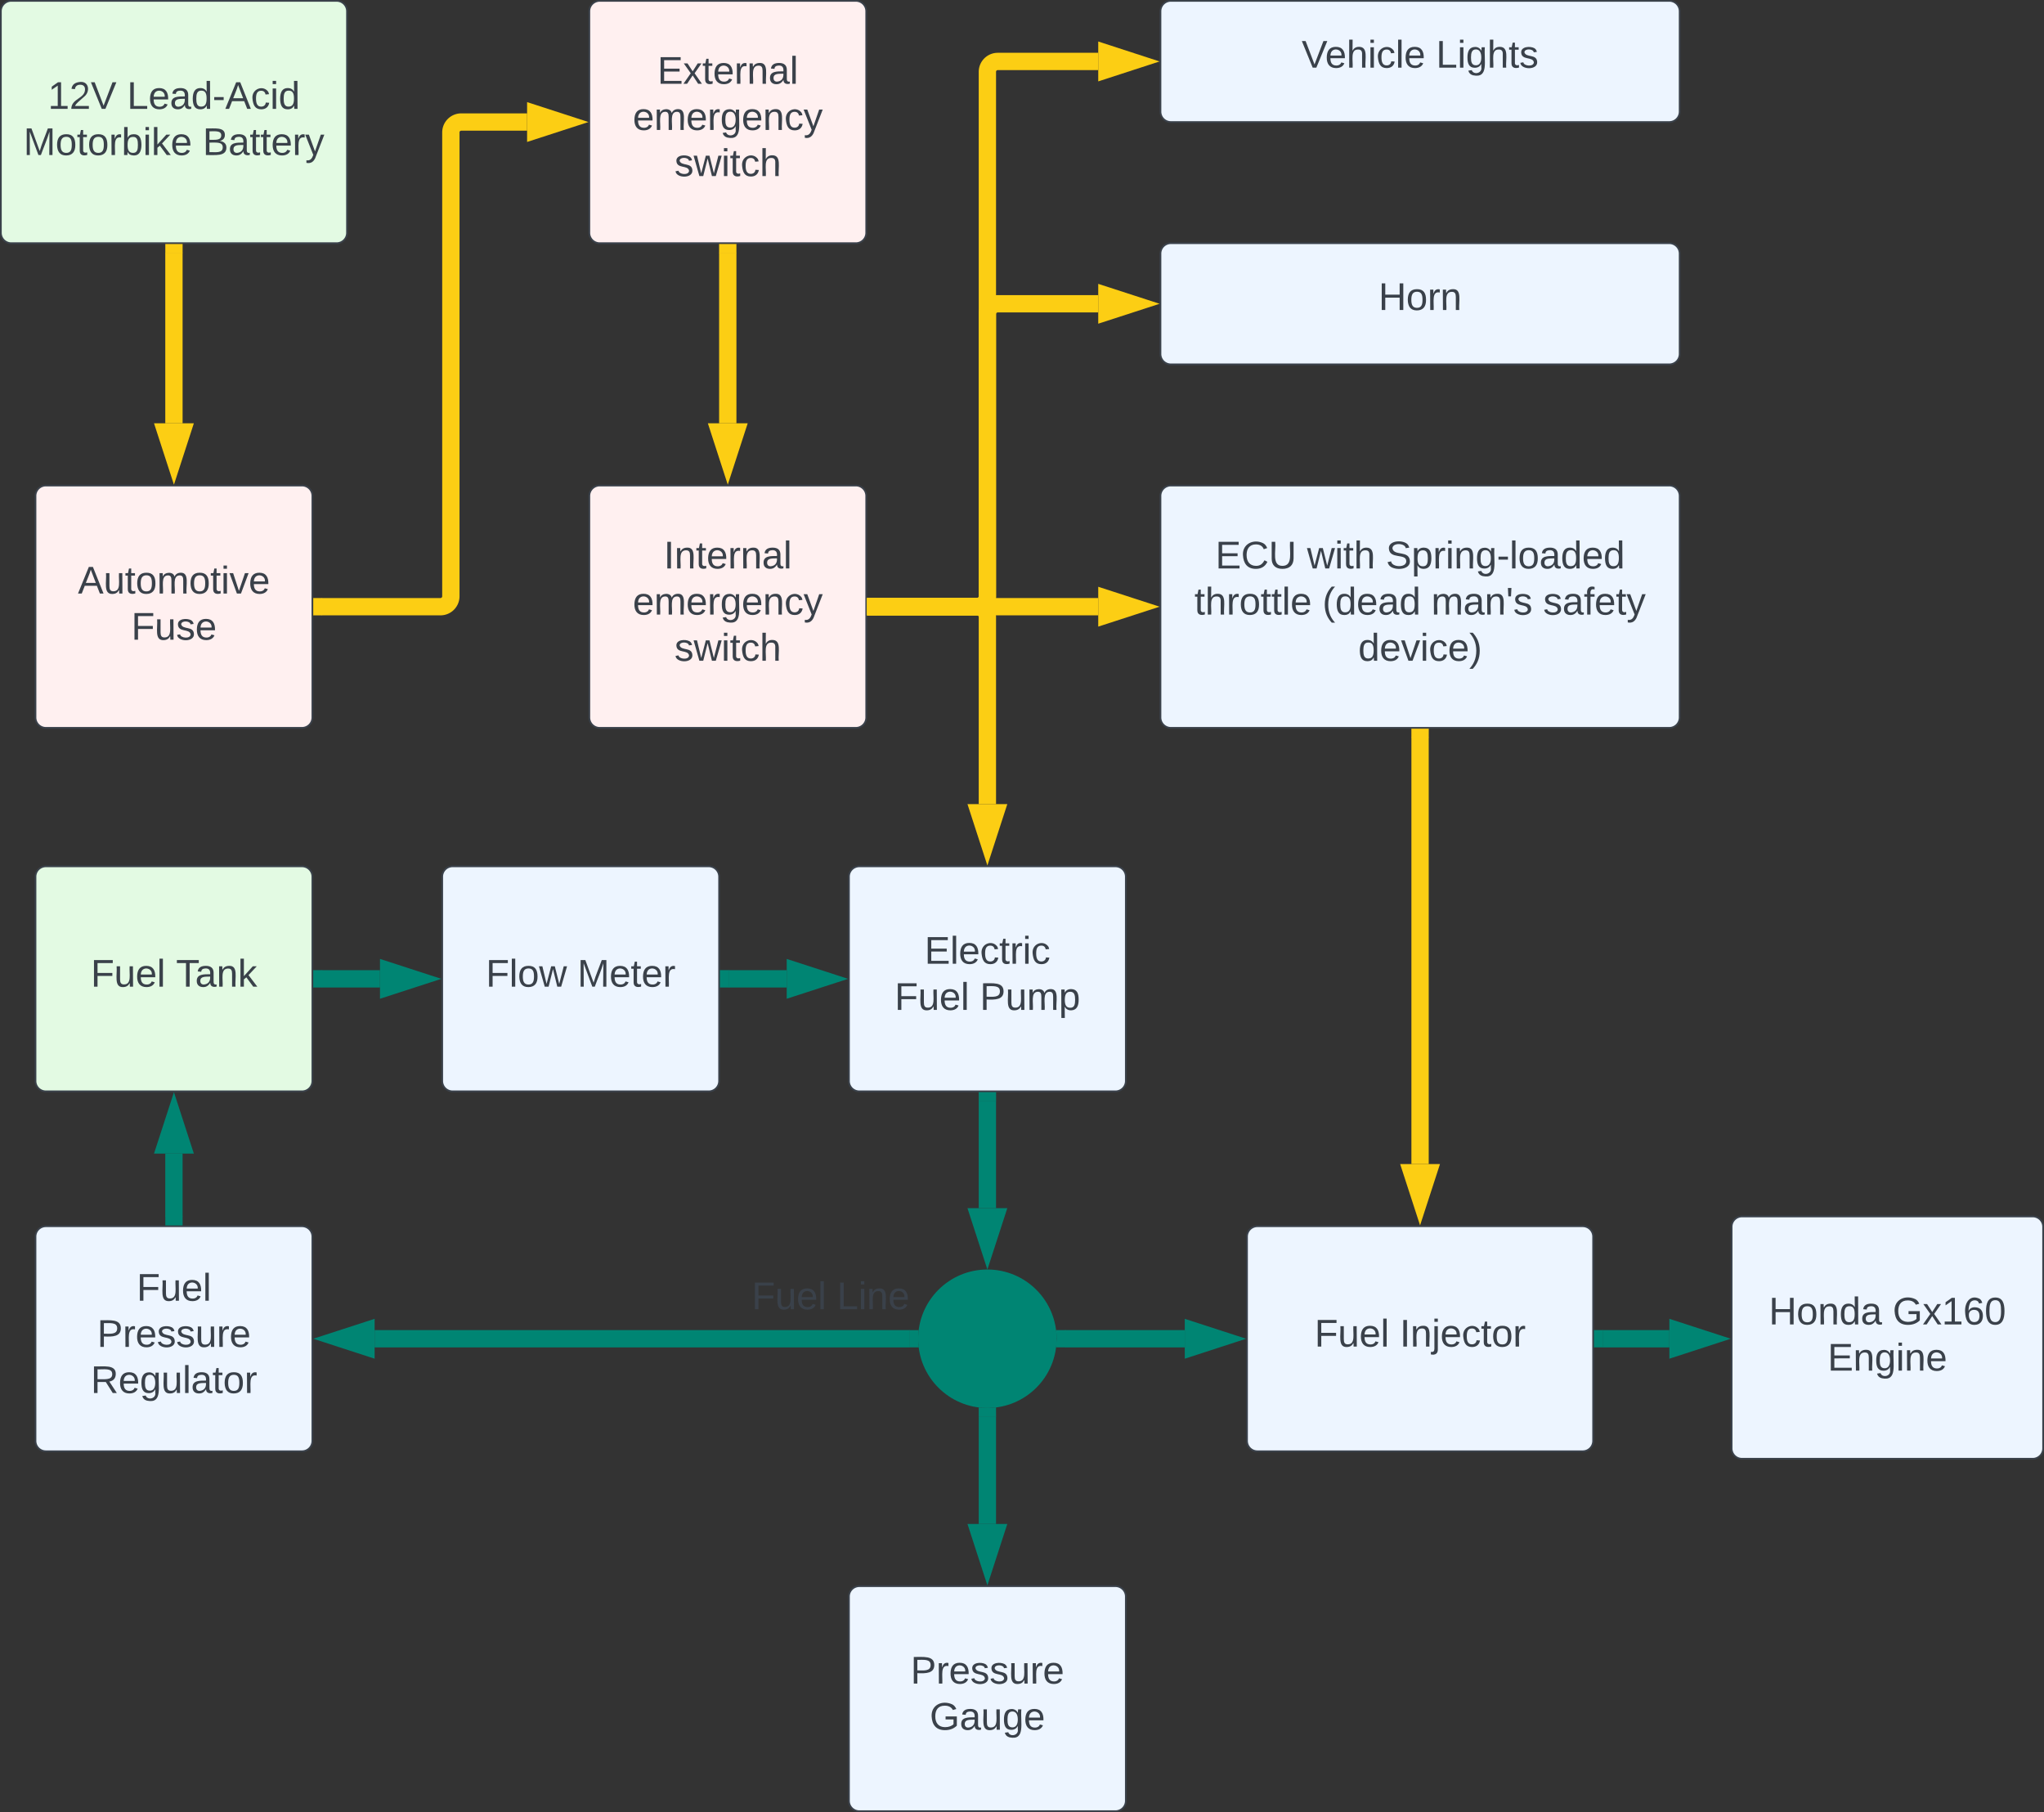 <svg xmlns="http://www.w3.org/2000/svg" xmlns:xlink="http://www.w3.org/1999/xlink" xmlns:lucid="lucid" width="1181" height="1046.87"><rect width="100%" height="100%" fill="#333333" stroke="none"/><g transform="translate(-59.5 -69.5)" lucid:page-tab-id="Xm~j~AsWtBVj"><path d="M60 76a6 6 0 0 1 6-6h188a6 6 0 0 1 6 6v128a6 6 0 0 1-6 6H66a6 6 0 0 1-6-6z" stroke="#3a414a" fill="#e3fae3"/><use xlink:href="#a" transform="matrix(1,0,0,1,72,82) translate(15.222 50.403)"/><use xlink:href="#b" transform="matrix(1,0,0,1,72,82) translate(60.901 50.403)"/><use xlink:href="#c" transform="matrix(1,0,0,1,72,82) translate(1.086 77.069)"/><use xlink:href="#d" transform="matrix(1,0,0,1,72,82) translate(104.605 77.069)"/><path d="M400 76a6 6 0 0 1 6-6h148a6 6 0 0 1 6 6v128a6 6 0 0 1-6 6H406a6 6 0 0 1-6-6z" stroke="#3a414a" fill="#fff0f0"/><use xlink:href="#e" transform="matrix(1,0,0,1,412,82) translate(27.321 35.903)"/><use xlink:href="#f" transform="matrix(1,0,0,1,412,82) translate(13.123 62.569)"/><use xlink:href="#g" transform="matrix(1,0,0,1,412,82) translate(37.198 89.236)"/><path d="M400 356a6 6 0 0 1 6-6h148a6 6 0 0 1 6 6v128a6 6 0 0 1-6 6H406a6 6 0 0 1-6-6z" stroke="#3a414a" fill="#fff0f0"/><use xlink:href="#h" transform="matrix(1,0,0,1,412,362) translate(31.025 35.903)"/><use xlink:href="#f" transform="matrix(1,0,0,1,412,362) translate(13.123 62.569)"/><use xlink:href="#g" transform="matrix(1,0,0,1,412,362) translate(37.198 89.236)"/><path d="M160 215.5v98.55" stroke="#fcce14" stroke-width="10" fill="none"/><path d="M164.97 215.63h-9.94v-5.13h9.94z" stroke="#fcce14" stroke-width=".05" fill="#fcce14"/><path d="M160 333.32l-4.63-14.27h9.26z" stroke="#fcce14" stroke-width="10" fill="#fcce14"/><path d="M480 215.5v98.55" stroke="#fcce14" stroke-width="10" fill="none"/><path d="M484.98 215.63h-9.96v-5.13h9.96z" stroke="#fcce14" stroke-width=".05" fill="#fcce14"/><path d="M480 333.32l-4.63-14.27h9.26z" stroke="#fcce14" stroke-width="10" fill="#fcce14"/><path d="M80 356a6 6 0 0 1 6-6h148a6 6 0 0 1 6 6v128a6 6 0 0 1-6 6H86a6 6 0 0 1-6-6z" stroke="#3a414a" fill="#fff0f0"/><use xlink:href="#i" transform="matrix(1,0,0,1,92,362) translate(12.506 50.403)"/><use xlink:href="#j" transform="matrix(1,0,0,1,92,362) translate(43.34 77.069)"/><path d="M245.5 420H314a6 6 0 0 0 6-6V146a6 6 0 0 1 6-6h38.05" stroke="#fcce14" stroke-width="10" fill="none"/><path d="M245.63 424.98h-5.13v-9.96h5.13z" stroke="#fcce14" stroke-width=".05" fill="#fcce14"/><path d="M383.32 140l-14.27 4.63v-9.26z" stroke="#fcce14" stroke-width="10" fill="#fcce14"/><path d="M730 216a6 6 0 0 1 6-6h288a6 6 0 0 1 6 6v58a6 6 0 0 1-6 6H736a6 6 0 0 1-6-6z" stroke="#3a414a" fill="#edf5ff"/><use xlink:href="#k" transform="matrix(1,0,0,1,742,222) translate(113.988 26.59)"/><path d="M730 356a6 6 0 0 1 6-6h288a6 6 0 0 1 6 6v128a6 6 0 0 1-6 6H736a6 6 0 0 1-6-6z" stroke="#3a414a" fill="#edf5ff"/><use xlink:href="#l" transform="matrix(1,0,0,1,742,362) translate(19.728 35.903)"/><use xlink:href="#m" transform="matrix(1,0,0,1,742,362) translate(72.691 35.903)"/><use xlink:href="#n" transform="matrix(1,0,0,1,742,362) translate(118.247 35.903)"/><use xlink:href="#o" transform="matrix(1,0,0,1,742,362) translate(7.63 62.569)"/><use xlink:href="#p" transform="matrix(1,0,0,1,742,362) translate(81.58 62.569)"/><use xlink:href="#q" transform="matrix(1,0,0,1,742,362) translate(144.481 62.569)"/><use xlink:href="#r" transform="matrix(1,0,0,1,742,362) translate(209.111 62.569)"/><use xlink:href="#s" transform="matrix(1,0,0,1,742,362) translate(102.259 89.236)"/><path d="M780 783.93a6 6 0 0 1 6-6h188a6 6 0 0 1 6 6v118a6 6 0 0 1-6 6H786a6 6 0 0 1-6-6z" stroke="#3a414a" fill="#edf5ff"/><use xlink:href="#t" transform="matrix(1,0,0,1,792,789.933) translate(27.012 57.528)"/><use xlink:href="#u" transform="matrix(1,0,0,1,792,789.933) translate(76.272 57.528)"/><path d="M1060 778.27a6 6 0 0 1 6-6h168a6 6 0 0 1 6 6v128a6 6 0 0 1-6 6h-168a6 6 0 0 1-6-6z" stroke="#3a414a" fill="#edf5ff"/><use xlink:href="#v" transform="matrix(1,0,0,1,1072,784.266) translate(9.512 50.403)"/><use xlink:href="#w" transform="matrix(1,0,0,1,1072,784.266) translate(81.056 50.403)"/><use xlink:href="#x" transform="matrix(1,0,0,1,1072,784.266) translate(43.463 77.069)"/><path d="M550 991.87a6 6 0 0 1 6-6h148a6 6 0 0 1 6 6v118a6 6 0 0 1-6 6H556a6 6 0 0 1-6-6z" stroke="#3a414a" fill="#edf5ff"/><use xlink:href="#y" transform="matrix(1,0,0,1,562,997.866) translate(23.617 44.278)"/><use xlink:href="#z" transform="matrix(1,0,0,1,562,997.866) translate(34.667 70.944)"/><path d="M80 783.93a6 6 0 0 1 6-6h148a6 6 0 0 1 6 6v118a6 6 0 0 1-6 6H86a6 6 0 0 1-6-6z" stroke="#3a414a" fill="#edf5ff"/><use xlink:href="#A" transform="matrix(1,0,0,1,92,789.933) translate(46.457 31.028)"/><use xlink:href="#B" transform="matrix(1,0,0,1,92,789.933) translate(23.617 57.694)"/><use xlink:href="#C" transform="matrix(1,0,0,1,92,789.933) translate(19.944 84.361)"/><path d="M550 576a6 6 0 0 1 6-6h148a6 6 0 0 1 6 6v118a6 6 0 0 1-6 6H556a6 6 0 0 1-6-6z" stroke="#3a414a" fill="#edf5ff"/><use xlink:href="#D" transform="matrix(1,0,0,1,562,582) translate(31.673 44.278)"/><use xlink:href="#t" transform="matrix(1,0,0,1,562,582) translate(14.389 70.944)"/><use xlink:href="#E" transform="matrix(1,0,0,1,562,582) translate(63.648 70.944)"/><path d="M315 576a6 6 0 0 1 6-6h148a6 6 0 0 1 6 6v118a6 6 0 0 1-6 6H321a6 6 0 0 1-6-6z" stroke="#3a414a" fill="#edf5ff"/><use xlink:href="#F" transform="matrix(1,0,0,1,327,582) translate(13.216 57.528)"/><use xlink:href="#G" transform="matrix(1,0,0,1,327,582) translate(66.117 57.528)"/><path d="M80 576a6 6 0 0 1 6-6h148a6 6 0 0 1 6 6v118a6 6 0 0 1-6 6H86a6 6 0 0 1-6-6z" stroke="#3a414a" fill="#e3fae3"/><use xlink:href="#t" transform="matrix(1,0,0,1,92,582) translate(19.944 57.528)"/><use xlink:href="#H" transform="matrix(1,0,0,1,92,582) translate(69.204 57.528)"/><path d="M585 842.93H275.95" stroke="#008573" stroke-width="10" fill="none"/><path d="M590 842.93l.1 2.87.28 2.1h-5.5v-9.94h5.43z" stroke="#008573" stroke-width=".05" fill="#008573"/><path d="M256.68 842.93l14.27-4.63v9.27z" stroke="#008573" stroke-width="10" fill="#008573"/><path d="M565.5 420h128.55" stroke="#fcce14" stroke-width="10" fill="none"/><path d="M565.63 424.98h-5.13v-9.96h5.13z" stroke="#fcce14" stroke-width=".05" fill="#fcce14"/><path d="M713.32 420l-14.27 4.63v-9.26z" stroke="#fcce14" stroke-width="10" fill="#fcce14"/><path d="M880 495.5V742" stroke="#fcce14" stroke-width="10" fill="none"/><path d="M884.98 495.63H875v-5.13H885z" stroke="#fcce14" stroke-width=".05" fill="#fcce14"/><path d="M880 761.25L875.37 747h9.26z" stroke="#fcce14" stroke-width="10" fill="#fcce14"/><path d="M565.5 420H624a6 6 0 0 0 6-6V251a6 6 0 0 1 6-6h58.05" stroke="#fcce14" stroke-width="10" fill="none"/><path d="M565.63 424.98h-5.13v-9.96h5.13z" stroke="#fcce14" stroke-width=".05" fill="#fcce14"/><path d="M713.32 245l-14.27 4.63v-9.26z" stroke="#fcce14" stroke-width="10" fill="#fcce14"/><path d="M985.5 842.93h38.55" stroke="#008573" stroke-width="10" fill="none"/><path d="M985.63 847.9h-5.13v-9.94h5.13z" stroke="#008573" stroke-width=".05" fill="#008573"/><path d="M1043.32 842.93l-14.27 4.64v-9.27z" stroke="#008573" stroke-width="10" fill="#008573"/><path d="M670 842.93c0 22.1-17.9 40-40 40s-40-17.9-40-40 17.9-40 40-40 40 17.9 40 40z" stroke="#000" stroke-opacity="0" fill="#008573"/><path d="M565.5 420H624a6 6 0 0 1 6 6v108.05" stroke="#fcce14" stroke-width="10" fill="none"/><path d="M565.63 424.98h-5.13v-9.96h5.13z" stroke="#fcce14" stroke-width=".05" fill="#fcce14"/><path d="M630 553.32l-4.63-14.27h9.26z" stroke="#fcce14" stroke-width="10" fill="#fcce14"/><path d="M675 842.93h69.05" stroke="#008573" stroke-width="10" fill="none"/><path d="M675.13 847.9h-5.44l.3-4.97-.1-2.87-.28-2.1h5.5z" stroke="#008573" stroke-width=".05" fill="#008573"/><path d="M763.32 842.93l-14.27 4.64v-9.27z" stroke="#008573" stroke-width="10" fill="#008573"/><path d="M630 887.93v62" stroke="#008573" stroke-width="10" fill="none"/><path d="M634.98 888.06H625v-5.44l4.98.3 2.87-.1 2.1-.27z" stroke="#008573" stroke-width=".05" fill="#008573"/><path d="M630 969.2l-4.63-14.28h9.26z" stroke="#008573" stroke-width="10" fill="#008573"/><path d="M630 705.5v62" stroke="#008573" stroke-width="10" fill="none"/><path d="M634.98 705.63H625v-5.13H635z" stroke="#008573" stroke-width=".05" fill="#008573"/><path d="M630 786.75l-4.63-14.26h9.26z" stroke="#008573" stroke-width="10" fill="#008573"/><path d="M245.5 635h33.55" stroke="#008573" stroke-width="10" fill="none"/><path d="M245.63 639.98h-5.13V630h5.13z" stroke="#008573" stroke-width=".05" fill="#008573"/><path d="M298.32 635l-14.27 4.63v-9.26z" stroke="#008573" stroke-width="10" fill="#008573"/><path d="M480.5 635h33.55" stroke="#008573" stroke-width="10" fill="none"/><path d="M480.63 639.98h-5.13V630h5.13z" stroke="#008573" stroke-width=".05" fill="#008573"/><path d="M533.32 635l-14.27 4.63v-9.26z" stroke="#008573" stroke-width="10" fill="#008573"/><path d="M160 772.43v-36.48" stroke="#008573" stroke-width="10" fill="none"/><path d="M164.97 777.43h-9.94v-5.13h9.94z" stroke="#008573" stroke-width=".05" fill="#008573"/><path d="M160 716.68l4.63 14.27h-9.26z" stroke="#008573" stroke-width="10" fill="#008573"/><path d="M488.82 808.93a6 6 0 0 1 6-6H584a6 6 0 0 1 6 6v24.68a6 6 0 0 1-6 6h-89.18a6 6 0 0 1-6-6z" fill="none"/><g><use xlink:href="#I" transform="matrix(1,0,0,1,493.817,807.933) translate(0 17.944)"/><use xlink:href="#J" transform="matrix(1,0,0,1,493.817,807.933) translate(49.259 17.944)"/></g><path d="M730 76a6 6 0 0 1 6-6h288a6 6 0 0 1 6 6v58a6 6 0 0 1-6 6H736a6 6 0 0 1-6-6z" stroke="#3a414a" fill="#edf5ff"/><g><use xlink:href="#K" transform="matrix(1,0,0,1,742,82) translate(69.574 26.59)"/><use xlink:href="#L" transform="matrix(1,0,0,1,742,82) translate(147.228 26.59)"/></g><path d="M565.5 420H624a6 6 0 0 0 6-6V111a6 6 0 0 1 6-6h58.05" stroke="#fcce14" stroke-width="10" fill="none"/><path d="M565.63 424.98h-5.13v-9.96h5.13z" stroke="#fcce14" stroke-width=".05" fill="#fcce14"/><path d="M713.32 105l-14.27 4.64v-9.28z" stroke="#fcce14" stroke-width="10" fill="#fcce14"/><defs><path fill="#3a414a" d="M27 0v-27h64v-190l-56 39v-29l58-41h29v221h61V0H27" id="M"/><path fill="#3a414a" d="M101-251c82-7 93 87 43 132L82-64C71-53 59-42 53-27h129V0H18c2-99 128-94 128-182 0-28-16-43-45-43s-46 15-49 41l-32-3c6-41 34-60 81-64" id="N"/><path fill="#3a414a" d="M137 0h-34L2-248h35l83 218 83-218h36" id="O"/><g id="a"><use transform="matrix(0.062,0,0,0.062,0,0)" xlink:href="#M"/><use transform="matrix(0.062,0,0,0.062,12.346,0)" xlink:href="#N"/><use transform="matrix(0.062,0,0,0.062,24.691,0)" xlink:href="#O"/></g><path fill="#3a414a" d="M30 0v-248h33v221h125V0H30" id="P"/><path fill="#3a414a" d="M100-194c63 0 86 42 84 106H49c0 40 14 67 53 68 26 1 43-12 49-29l28 8c-11 28-37 45-77 45C44 4 14-33 15-96c1-61 26-98 85-98zm52 81c6-60-76-77-97-28-3 7-6 17-6 28h103" id="Q"/><path fill="#3a414a" d="M141-36C126-15 110 5 73 4 37 3 15-17 15-53c-1-64 63-63 125-63 3-35-9-54-41-54-24 1-41 7-42 31l-33-3c5-37 33-52 76-52 45 0 72 20 72 64v82c-1 20 7 32 28 27v20c-31 9-61-2-59-35zM48-53c0 20 12 33 32 33 41-3 63-29 60-74-43 2-92-5-92 41" id="R"/><path fill="#3a414a" d="M85-194c31 0 48 13 60 33l-1-100h32l1 261h-30c-2-10 0-23-3-31C134-8 116 4 85 4 32 4 16-35 15-94c0-66 23-100 70-100zm9 24c-40 0-46 34-46 75 0 40 6 74 45 74 42 0 51-32 51-76 0-42-9-74-50-73" id="S"/><path fill="#3a414a" d="M16-82v-28h88v28H16" id="T"/><path fill="#3a414a" d="M205 0l-28-72H64L36 0H1l101-248h38L239 0h-34zm-38-99l-47-123c-12 45-31 82-46 123h93" id="U"/><path fill="#3a414a" d="M96-169c-40 0-48 33-48 73s9 75 48 75c24 0 41-14 43-38l32 2c-6 37-31 61-74 61-59 0-76-41-82-99-10-93 101-131 147-64 4 7 5 14 7 22l-32 3c-4-21-16-35-41-35" id="V"/><path fill="#3a414a" d="M24-231v-30h32v30H24zM24 0v-190h32V0H24" id="W"/><g id="b"><use transform="matrix(0.062,0,0,0.062,0,0)" xlink:href="#P"/><use transform="matrix(0.062,0,0,0.062,12.346,0)" xlink:href="#Q"/><use transform="matrix(0.062,0,0,0.062,24.691,0)" xlink:href="#R"/><use transform="matrix(0.062,0,0,0.062,37.037,0)" xlink:href="#S"/><use transform="matrix(0.062,0,0,0.062,49.383,0)" xlink:href="#T"/><use transform="matrix(0.062,0,0,0.062,56.728,0)" xlink:href="#U"/><use transform="matrix(0.062,0,0,0.062,71.543,0)" xlink:href="#V"/><use transform="matrix(0.062,0,0,0.062,82.654,0)" xlink:href="#W"/><use transform="matrix(0.062,0,0,0.062,87.531,0)" xlink:href="#S"/></g><path fill="#3a414a" d="M240 0l2-218c-23 76-54 145-80 218h-23L58-218 59 0H30v-248h44l77 211c21-75 51-140 76-211h43V0h-30" id="X"/><path fill="#3a414a" d="M100-194c62-1 85 37 85 99 1 63-27 99-86 99S16-35 15-95c0-66 28-99 85-99zM99-20c44 1 53-31 53-75 0-43-8-75-51-75s-53 32-53 75 10 74 51 75" id="Y"/><path fill="#3a414a" d="M59-47c-2 24 18 29 38 22v24C64 9 27 4 27-40v-127H5v-23h24l9-43h21v43h35v23H59v120" id="Z"/><path fill="#3a414a" d="M114-163C36-179 61-72 57 0H25l-1-190h30c1 12-1 29 2 39 6-27 23-49 58-41v29" id="aa"/><path fill="#3a414a" d="M115-194c53 0 69 39 70 98 0 66-23 100-70 100C84 3 66-7 56-30L54 0H23l1-261h32v101c10-23 28-34 59-34zm-8 174c40 0 45-34 45-75 0-40-5-75-45-74-42 0-51 32-51 76 0 43 10 73 51 73" id="ab"/><path fill="#3a414a" d="M143 0L79-87 56-68V0H24v-261h32v163l83-92h37l-77 82L181 0h-38" id="ac"/><g id="c"><use transform="matrix(0.062,0,0,0.062,0,0)" xlink:href="#X"/><use transform="matrix(0.062,0,0,0.062,18.457,0)" xlink:href="#Y"/><use transform="matrix(0.062,0,0,0.062,30.802,0)" xlink:href="#Z"/><use transform="matrix(0.062,0,0,0.062,36.975,0)" xlink:href="#Y"/><use transform="matrix(0.062,0,0,0.062,49.321,0)" xlink:href="#aa"/><use transform="matrix(0.062,0,0,0.062,56.667,0)" xlink:href="#ab"/><use transform="matrix(0.062,0,0,0.062,69.012,0)" xlink:href="#W"/><use transform="matrix(0.062,0,0,0.062,73.889,0)" xlink:href="#ac"/><use transform="matrix(0.062,0,0,0.062,85,0)" xlink:href="#Q"/></g><path fill="#3a414a" d="M160-131c35 5 61 23 61 61C221 17 115-2 30 0v-248c76 3 177-17 177 60 0 33-19 50-47 57zm-97-11c50-1 110 9 110-42 0-47-63-36-110-37v79zm0 115c55-2 124 14 124-45 0-56-70-42-124-44v89" id="ad"/><path fill="#3a414a" d="M179-190L93 31C79 59 56 82 12 73V49c39 6 53-20 64-50L1-190h34L92-34l54-156h33" id="ae"/><g id="d"><use transform="matrix(0.062,0,0,0.062,0,0)" xlink:href="#ad"/><use transform="matrix(0.062,0,0,0.062,14.815,0)" xlink:href="#R"/><use transform="matrix(0.062,0,0,0.062,27.16,0)" xlink:href="#Z"/><use transform="matrix(0.062,0,0,0.062,33.333,0)" xlink:href="#Z"/><use transform="matrix(0.062,0,0,0.062,39.506,0)" xlink:href="#Q"/><use transform="matrix(0.062,0,0,0.062,51.852,0)" xlink:href="#aa"/><use transform="matrix(0.062,0,0,0.062,59.198,0)" xlink:href="#ae"/></g><path fill="#3a414a" d="M30 0v-248h187v28H63v79h144v27H63v87h162V0H30" id="af"/><path fill="#3a414a" d="M141 0L90-78 38 0H4l68-98-65-92h35l48 74 47-74h35l-64 92 68 98h-35" id="ag"/><path fill="#3a414a" d="M117-194c89-4 53 116 60 194h-32v-121c0-31-8-49-39-48C34-167 62-67 57 0H25l-1-190h30c1 10-1 24 2 32 11-22 29-35 61-36" id="ah"/><path fill="#3a414a" d="M24 0v-261h32V0H24" id="ai"/><g id="e"><use transform="matrix(0.062,0,0,0.062,0,0)" xlink:href="#af"/><use transform="matrix(0.062,0,0,0.062,14.815,0)" xlink:href="#ag"/><use transform="matrix(0.062,0,0,0.062,25.926,0)" xlink:href="#Z"/><use transform="matrix(0.062,0,0,0.062,32.099,0)" xlink:href="#Q"/><use transform="matrix(0.062,0,0,0.062,44.444,0)" xlink:href="#aa"/><use transform="matrix(0.062,0,0,0.062,51.79,0)" xlink:href="#ah"/><use transform="matrix(0.062,0,0,0.062,64.136,0)" xlink:href="#R"/><use transform="matrix(0.062,0,0,0.062,76.481,0)" xlink:href="#ai"/></g><path fill="#3a414a" d="M210-169c-67 3-38 105-44 169h-31v-121c0-29-5-50-35-48C34-165 62-65 56 0H25l-1-190h30c1 10-1 24 2 32 10-44 99-50 107 0 11-21 27-35 58-36 85-2 47 119 55 194h-31v-121c0-29-5-49-35-48" id="aj"/><path fill="#3a414a" d="M177-190C167-65 218 103 67 71c-23-6-38-20-44-43l32-5c15 47 100 32 89-28v-30C133-14 115 1 83 1 29 1 15-40 15-95c0-56 16-97 71-98 29-1 48 16 59 35 1-10 0-23 2-32h30zM94-22c36 0 50-32 50-73 0-42-14-75-50-75-39 0-46 34-46 75s6 73 46 73" id="ak"/><g id="f"><use transform="matrix(0.062,0,0,0.062,0,0)" xlink:href="#Q"/><use transform="matrix(0.062,0,0,0.062,12.346,0)" xlink:href="#aj"/><use transform="matrix(0.062,0,0,0.062,30.802,0)" xlink:href="#Q"/><use transform="matrix(0.062,0,0,0.062,43.148,0)" xlink:href="#aa"/><use transform="matrix(0.062,0,0,0.062,50.494,0)" xlink:href="#ak"/><use transform="matrix(0.062,0,0,0.062,62.84,0)" xlink:href="#Q"/><use transform="matrix(0.062,0,0,0.062,75.185,0)" xlink:href="#ah"/><use transform="matrix(0.062,0,0,0.062,87.531,0)" xlink:href="#V"/><use transform="matrix(0.062,0,0,0.062,98.642,0)" xlink:href="#ae"/></g><path fill="#3a414a" d="M135-143c-3-34-86-38-87 0 15 53 115 12 119 90S17 21 10-45l28-5c4 36 97 45 98 0-10-56-113-15-118-90-4-57 82-63 122-42 12 7 21 19 24 35" id="al"/><path fill="#3a414a" d="M206 0h-36l-40-164L89 0H53L-1-190h32L70-26l43-164h34l41 164 42-164h31" id="am"/><path fill="#3a414a" d="M106-169C34-169 62-67 57 0H25v-261h32l-1 103c12-21 28-36 61-36 89 0 53 116 60 194h-32v-121c2-32-8-49-39-48" id="an"/><g id="g"><use transform="matrix(0.062,0,0,0.062,0,0)" xlink:href="#al"/><use transform="matrix(0.062,0,0,0.062,11.111,0)" xlink:href="#am"/><use transform="matrix(0.062,0,0,0.062,27.099,0)" xlink:href="#W"/><use transform="matrix(0.062,0,0,0.062,31.975,0)" xlink:href="#Z"/><use transform="matrix(0.062,0,0,0.062,38.148,0)" xlink:href="#V"/><use transform="matrix(0.062,0,0,0.062,49.259,0)" xlink:href="#an"/></g><path fill="#3a414a" d="M33 0v-248h34V0H33" id="ao"/><g id="h"><use transform="matrix(0.062,0,0,0.062,0,0)" xlink:href="#ao"/><use transform="matrix(0.062,0,0,0.062,6.173,0)" xlink:href="#ah"/><use transform="matrix(0.062,0,0,0.062,18.519,0)" xlink:href="#Z"/><use transform="matrix(0.062,0,0,0.062,24.691,0)" xlink:href="#Q"/><use transform="matrix(0.062,0,0,0.062,37.037,0)" xlink:href="#aa"/><use transform="matrix(0.062,0,0,0.062,44.383,0)" xlink:href="#ah"/><use transform="matrix(0.062,0,0,0.062,56.728,0)" xlink:href="#R"/><use transform="matrix(0.062,0,0,0.062,69.074,0)" xlink:href="#ai"/></g><path fill="#3a414a" d="M84 4C-5 8 30-112 23-190h32v120c0 31 7 50 39 49 72-2 45-101 50-169h31l1 190h-30c-1-10 1-25-2-33-11 22-28 36-60 37" id="ap"/><path fill="#3a414a" d="M108 0H70L1-190h34L89-25l56-165h34" id="aq"/><g id="i"><use transform="matrix(0.062,0,0,0.062,0,0)" xlink:href="#U"/><use transform="matrix(0.062,0,0,0.062,14.815,0)" xlink:href="#ap"/><use transform="matrix(0.062,0,0,0.062,27.16,0)" xlink:href="#Z"/><use transform="matrix(0.062,0,0,0.062,33.333,0)" xlink:href="#Y"/><use transform="matrix(0.062,0,0,0.062,45.679,0)" xlink:href="#aj"/><use transform="matrix(0.062,0,0,0.062,64.136,0)" xlink:href="#Y"/><use transform="matrix(0.062,0,0,0.062,76.481,0)" xlink:href="#Z"/><use transform="matrix(0.062,0,0,0.062,82.654,0)" xlink:href="#W"/><use transform="matrix(0.062,0,0,0.062,87.531,0)" xlink:href="#aq"/><use transform="matrix(0.062,0,0,0.062,98.642,0)" xlink:href="#Q"/></g><path fill="#3a414a" d="M63-220v92h138v28H63V0H30v-248h175v28H63" id="ar"/><g id="j"><use transform="matrix(0.062,0,0,0.062,0,0)" xlink:href="#ar"/><use transform="matrix(0.062,0,0,0.062,13.519,0)" xlink:href="#ap"/><use transform="matrix(0.062,0,0,0.062,25.864,0)" xlink:href="#al"/><use transform="matrix(0.062,0,0,0.062,36.975,0)" xlink:href="#Q"/></g><path fill="#3a414a" d="M197 0v-115H63V0H30v-248h33v105h134v-105h34V0h-34" id="as"/><g id="k"><use transform="matrix(0.062,0,0,0.062,0,0)" xlink:href="#as"/><use transform="matrix(0.062,0,0,0.062,15.988,0)" xlink:href="#Y"/><use transform="matrix(0.062,0,0,0.062,28.333,0)" xlink:href="#aa"/><use transform="matrix(0.062,0,0,0.062,35.679,0)" xlink:href="#ah"/></g><path fill="#3a414a" d="M212-179c-10-28-35-45-73-45-59 0-87 40-87 99 0 60 29 101 89 101 43 0 62-24 78-52l27 14C228-24 195 4 139 4 59 4 22-46 18-125c-6-104 99-153 187-111 19 9 31 26 39 46" id="at"/><path fill="#3a414a" d="M232-93c-1 65-40 97-104 97C67 4 28-28 28-90v-158h33c8 89-33 224 67 224 102 0 64-133 71-224h33v155" id="au"/><g id="l"><use transform="matrix(0.062,0,0,0.062,0,0)" xlink:href="#af"/><use transform="matrix(0.062,0,0,0.062,14.815,0)" xlink:href="#at"/><use transform="matrix(0.062,0,0,0.062,30.802,0)" xlink:href="#au"/></g><g id="m"><use transform="matrix(0.062,0,0,0.062,0,0)" xlink:href="#am"/><use transform="matrix(0.062,0,0,0.062,15.988,0)" xlink:href="#W"/><use transform="matrix(0.062,0,0,0.062,20.864,0)" xlink:href="#Z"/><use transform="matrix(0.062,0,0,0.062,27.037,0)" xlink:href="#an"/></g><path fill="#3a414a" d="M185-189c-5-48-123-54-124 2 14 75 158 14 163 119 3 78-121 87-175 55-17-10-28-26-33-46l33-7c5 56 141 63 141-1 0-78-155-14-162-118-5-82 145-84 179-34 5 7 8 16 11 25" id="av"/><path fill="#3a414a" d="M115-194c55 1 70 41 70 98S169 2 115 4C84 4 66-9 55-30l1 105H24l-1-265h31l2 30c10-21 28-34 59-34zm-8 174c40 0 45-34 45-75s-6-73-45-74c-42 0-51 32-51 76 0 43 10 73 51 73" id="aw"/><g id="n"><use transform="matrix(0.062,0,0,0.062,0,0)" xlink:href="#av"/><use transform="matrix(0.062,0,0,0.062,14.815,0)" xlink:href="#aw"/><use transform="matrix(0.062,0,0,0.062,27.16,0)" xlink:href="#aa"/><use transform="matrix(0.062,0,0,0.062,34.506,0)" xlink:href="#W"/><use transform="matrix(0.062,0,0,0.062,39.383,0)" xlink:href="#ah"/><use transform="matrix(0.062,0,0,0.062,51.728,0)" xlink:href="#ak"/><use transform="matrix(0.062,0,0,0.062,64.074,0)" xlink:href="#T"/><use transform="matrix(0.062,0,0,0.062,71.42,0)" xlink:href="#ai"/><use transform="matrix(0.062,0,0,0.062,76.296,0)" xlink:href="#Y"/><use transform="matrix(0.062,0,0,0.062,88.642,0)" xlink:href="#R"/><use transform="matrix(0.062,0,0,0.062,100.988,0)" xlink:href="#S"/><use transform="matrix(0.062,0,0,0.062,113.333,0)" xlink:href="#Q"/><use transform="matrix(0.062,0,0,0.062,125.679,0)" xlink:href="#S"/></g><g id="o"><use transform="matrix(0.062,0,0,0.062,0,0)" xlink:href="#Z"/><use transform="matrix(0.062,0,0,0.062,6.173,0)" xlink:href="#an"/><use transform="matrix(0.062,0,0,0.062,18.519,0)" xlink:href="#aa"/><use transform="matrix(0.062,0,0,0.062,25.864,0)" xlink:href="#Y"/><use transform="matrix(0.062,0,0,0.062,38.21,0)" xlink:href="#Z"/><use transform="matrix(0.062,0,0,0.062,44.383,0)" xlink:href="#Z"/><use transform="matrix(0.062,0,0,0.062,50.556,0)" xlink:href="#ai"/><use transform="matrix(0.062,0,0,0.062,55.432,0)" xlink:href="#Q"/></g><path fill="#3a414a" d="M87 75C49 33 22-17 22-94c0-76 28-126 65-167h31c-38 41-64 92-64 168S80 34 118 75H87" id="ax"/><g id="p"><use transform="matrix(0.062,0,0,0.062,0,0)" xlink:href="#ax"/><use transform="matrix(0.062,0,0,0.062,7.346,0)" xlink:href="#S"/><use transform="matrix(0.062,0,0,0.062,19.691,0)" xlink:href="#Q"/><use transform="matrix(0.062,0,0,0.062,32.037,0)" xlink:href="#R"/><use transform="matrix(0.062,0,0,0.062,44.383,0)" xlink:href="#S"/></g><path fill="#3a414a" d="M47-170H22l-4-78h33" id="ay"/><g id="q"><use transform="matrix(0.062,0,0,0.062,0,0)" xlink:href="#aj"/><use transform="matrix(0.062,0,0,0.062,18.457,0)" xlink:href="#R"/><use transform="matrix(0.062,0,0,0.062,30.802,0)" xlink:href="#ah"/><use transform="matrix(0.062,0,0,0.062,43.148,0)" xlink:href="#ay"/><use transform="matrix(0.062,0,0,0.062,47.346,0)" xlink:href="#al"/></g><path fill="#3a414a" d="M101-234c-31-9-42 10-38 44h38v23H63V0H32v-167H5v-23h27c-7-52 17-82 69-68v24" id="az"/><g id="r"><use transform="matrix(0.062,0,0,0.062,0,0)" xlink:href="#al"/><use transform="matrix(0.062,0,0,0.062,11.111,0)" xlink:href="#R"/><use transform="matrix(0.062,0,0,0.062,23.457,0)" xlink:href="#az"/><use transform="matrix(0.062,0,0,0.062,29.63,0)" xlink:href="#Q"/><use transform="matrix(0.062,0,0,0.062,41.975,0)" xlink:href="#Z"/><use transform="matrix(0.062,0,0,0.062,48.148,0)" xlink:href="#ae"/></g><path fill="#3a414a" d="M33-261c38 41 65 92 65 168S71 34 33 75H2C39 34 66-17 66-93S39-220 2-261h31" id="aA"/><g id="s"><use transform="matrix(0.062,0,0,0.062,0,0)" xlink:href="#S"/><use transform="matrix(0.062,0,0,0.062,12.346,0)" xlink:href="#Q"/><use transform="matrix(0.062,0,0,0.062,24.691,0)" xlink:href="#aq"/><use transform="matrix(0.062,0,0,0.062,35.802,0)" xlink:href="#W"/><use transform="matrix(0.062,0,0,0.062,40.679,0)" xlink:href="#V"/><use transform="matrix(0.062,0,0,0.062,51.79,0)" xlink:href="#Q"/><use transform="matrix(0.062,0,0,0.062,64.136,0)" xlink:href="#aA"/></g><g id="t"><use transform="matrix(0.062,0,0,0.062,0,0)" xlink:href="#ar"/><use transform="matrix(0.062,0,0,0.062,13.519,0)" xlink:href="#ap"/><use transform="matrix(0.062,0,0,0.062,25.864,0)" xlink:href="#Q"/><use transform="matrix(0.062,0,0,0.062,38.21,0)" xlink:href="#ai"/></g><path fill="#3a414a" d="M24-231v-30h32v30H24zM-9 49c24 4 33-6 33-30v-209h32V24c2 40-23 58-65 49V49" id="aB"/><g id="u"><use transform="matrix(0.062,0,0,0.062,0,0)" xlink:href="#ao"/><use transform="matrix(0.062,0,0,0.062,6.173,0)" xlink:href="#ah"/><use transform="matrix(0.062,0,0,0.062,18.519,0)" xlink:href="#aB"/><use transform="matrix(0.062,0,0,0.062,23.395,0)" xlink:href="#Q"/><use transform="matrix(0.062,0,0,0.062,35.741,0)" xlink:href="#V"/><use transform="matrix(0.062,0,0,0.062,46.852,0)" xlink:href="#Z"/><use transform="matrix(0.062,0,0,0.062,53.025,0)" xlink:href="#Y"/><use transform="matrix(0.062,0,0,0.062,65.37,0)" xlink:href="#aa"/></g><g id="v"><use transform="matrix(0.062,0,0,0.062,0,0)" xlink:href="#as"/><use transform="matrix(0.062,0,0,0.062,15.988,0)" xlink:href="#Y"/><use transform="matrix(0.062,0,0,0.062,28.333,0)" xlink:href="#ah"/><use transform="matrix(0.062,0,0,0.062,40.679,0)" xlink:href="#S"/><use transform="matrix(0.062,0,0,0.062,53.025,0)" xlink:href="#R"/></g><path fill="#3a414a" d="M143 4C61 4 22-44 18-125c-5-107 100-154 193-111 17 8 29 25 37 43l-32 9c-13-25-37-40-76-40-61 0-88 39-88 99 0 61 29 100 91 101 35 0 62-11 79-27v-45h-74v-28h105v86C228-13 192 4 143 4" id="aC"/><path fill="#3a414a" d="M110-160c48 1 74 30 74 79 0 53-28 85-80 85-65 0-83-55-86-122-5-90 50-162 133-122 14 7 22 21 27 39l-31 6c-5-40-67-38-82-6-9 19-15 44-15 74 11-20 30-34 60-33zm-7 138c34 0 49-23 49-58s-16-56-50-56c-29 0-50 16-49 49 1 36 15 65 50 65" id="aD"/><path fill="#3a414a" d="M101-251c68 0 85 55 85 127S166 4 100 4C33 4 14-52 14-124c0-73 17-127 87-127zm-1 229c47 0 54-49 54-102s-4-102-53-102c-51 0-55 48-55 102 0 53 5 102 54 102" id="aE"/><g id="w"><use transform="matrix(0.062,0,0,0.062,0,0)" xlink:href="#aC"/><use transform="matrix(0.062,0,0,0.062,17.284,0)" xlink:href="#ag"/><use transform="matrix(0.062,0,0,0.062,28.395,0)" xlink:href="#M"/><use transform="matrix(0.062,0,0,0.062,40.741,0)" xlink:href="#aD"/><use transform="matrix(0.062,0,0,0.062,53.086,0)" xlink:href="#aE"/></g><g id="x"><use transform="matrix(0.062,0,0,0.062,0,0)" xlink:href="#af"/><use transform="matrix(0.062,0,0,0.062,14.815,0)" xlink:href="#ah"/><use transform="matrix(0.062,0,0,0.062,27.16,0)" xlink:href="#ak"/><use transform="matrix(0.062,0,0,0.062,39.506,0)" xlink:href="#W"/><use transform="matrix(0.062,0,0,0.062,44.383,0)" xlink:href="#ah"/><use transform="matrix(0.062,0,0,0.062,56.728,0)" xlink:href="#Q"/></g><path fill="#3a414a" d="M30-248c87 1 191-15 191 75 0 78-77 80-158 76V0H30v-248zm33 125c57 0 124 11 124-50 0-59-68-47-124-48v98" id="aF"/><g id="y"><use transform="matrix(0.062,0,0,0.062,0,0)" xlink:href="#aF"/><use transform="matrix(0.062,0,0,0.062,14.815,0)" xlink:href="#aa"/><use transform="matrix(0.062,0,0,0.062,22.16,0)" xlink:href="#Q"/><use transform="matrix(0.062,0,0,0.062,34.506,0)" xlink:href="#al"/><use transform="matrix(0.062,0,0,0.062,45.617,0)" xlink:href="#al"/><use transform="matrix(0.062,0,0,0.062,56.728,0)" xlink:href="#ap"/><use transform="matrix(0.062,0,0,0.062,69.074,0)" xlink:href="#aa"/><use transform="matrix(0.062,0,0,0.062,76.42,0)" xlink:href="#Q"/></g><g id="z"><use transform="matrix(0.062,0,0,0.062,0,0)" xlink:href="#aC"/><use transform="matrix(0.062,0,0,0.062,17.284,0)" xlink:href="#R"/><use transform="matrix(0.062,0,0,0.062,29.63,0)" xlink:href="#ap"/><use transform="matrix(0.062,0,0,0.062,41.975,0)" xlink:href="#ak"/><use transform="matrix(0.062,0,0,0.062,54.321,0)" xlink:href="#Q"/></g><g id="A"><use transform="matrix(0.062,0,0,0.062,0,0)" xlink:href="#ar"/><use transform="matrix(0.062,0,0,0.062,13.519,0)" xlink:href="#ap"/><use transform="matrix(0.062,0,0,0.062,25.864,0)" xlink:href="#Q"/><use transform="matrix(0.062,0,0,0.062,38.21,0)" xlink:href="#ai"/></g><g id="B"><use transform="matrix(0.062,0,0,0.062,0,0)" xlink:href="#aF"/><use transform="matrix(0.062,0,0,0.062,14.815,0)" xlink:href="#aa"/><use transform="matrix(0.062,0,0,0.062,22.16,0)" xlink:href="#Q"/><use transform="matrix(0.062,0,0,0.062,34.506,0)" xlink:href="#al"/><use transform="matrix(0.062,0,0,0.062,45.617,0)" xlink:href="#al"/><use transform="matrix(0.062,0,0,0.062,56.728,0)" xlink:href="#ap"/><use transform="matrix(0.062,0,0,0.062,69.074,0)" xlink:href="#aa"/><use transform="matrix(0.062,0,0,0.062,76.42,0)" xlink:href="#Q"/></g><path fill="#3a414a" d="M233-177c-1 41-23 64-60 70L243 0h-38l-65-103H63V0H30v-248c88 3 205-21 203 71zM63-129c60-2 137 13 137-47 0-61-80-42-137-45v92" id="aG"/><g id="C"><use transform="matrix(0.062,0,0,0.062,0,0)" xlink:href="#aG"/><use transform="matrix(0.062,0,0,0.062,15.988,0)" xlink:href="#Q"/><use transform="matrix(0.062,0,0,0.062,28.333,0)" xlink:href="#ak"/><use transform="matrix(0.062,0,0,0.062,40.679,0)" xlink:href="#ap"/><use transform="matrix(0.062,0,0,0.062,53.025,0)" xlink:href="#ai"/><use transform="matrix(0.062,0,0,0.062,57.901,0)" xlink:href="#R"/><use transform="matrix(0.062,0,0,0.062,70.247,0)" xlink:href="#Z"/><use transform="matrix(0.062,0,0,0.062,76.42,0)" xlink:href="#Y"/><use transform="matrix(0.062,0,0,0.062,88.765,0)" xlink:href="#aa"/></g><g id="D"><use transform="matrix(0.062,0,0,0.062,0,0)" xlink:href="#af"/><use transform="matrix(0.062,0,0,0.062,14.815,0)" xlink:href="#ai"/><use transform="matrix(0.062,0,0,0.062,19.691,0)" xlink:href="#Q"/><use transform="matrix(0.062,0,0,0.062,32.037,0)" xlink:href="#V"/><use transform="matrix(0.062,0,0,0.062,43.148,0)" xlink:href="#Z"/><use transform="matrix(0.062,0,0,0.062,49.321,0)" xlink:href="#aa"/><use transform="matrix(0.062,0,0,0.062,56.667,0)" xlink:href="#W"/><use transform="matrix(0.062,0,0,0.062,61.543,0)" xlink:href="#V"/></g><g id="E"><use transform="matrix(0.062,0,0,0.062,0,0)" xlink:href="#aF"/><use transform="matrix(0.062,0,0,0.062,14.815,0)" xlink:href="#ap"/><use transform="matrix(0.062,0,0,0.062,27.16,0)" xlink:href="#aj"/><use transform="matrix(0.062,0,0,0.062,45.617,0)" xlink:href="#aw"/></g><g id="F"><use transform="matrix(0.062,0,0,0.062,0,0)" xlink:href="#ar"/><use transform="matrix(0.062,0,0,0.062,13.519,0)" xlink:href="#ai"/><use transform="matrix(0.062,0,0,0.062,18.395,0)" xlink:href="#Y"/><use transform="matrix(0.062,0,0,0.062,30.741,0)" xlink:href="#am"/></g><g id="G"><use transform="matrix(0.062,0,0,0.062,0,0)" xlink:href="#X"/><use transform="matrix(0.062,0,0,0.062,18.457,0)" xlink:href="#Q"/><use transform="matrix(0.062,0,0,0.062,30.802,0)" xlink:href="#Z"/><use transform="matrix(0.062,0,0,0.062,36.975,0)" xlink:href="#Q"/><use transform="matrix(0.062,0,0,0.062,49.321,0)" xlink:href="#aa"/></g><path fill="#3a414a" d="M127-220V0H93v-220H8v-28h204v28h-85" id="aH"/><g id="H"><use transform="matrix(0.062,0,0,0.062,0,0)" xlink:href="#aH"/><use transform="matrix(0.062,0,0,0.062,11.049,0)" xlink:href="#R"/><use transform="matrix(0.062,0,0,0.062,23.395,0)" xlink:href="#ah"/><use transform="matrix(0.062,0,0,0.062,35.741,0)" xlink:href="#ac"/></g><g id="I"><use transform="matrix(0.062,0,0,0.062,0,0)" xlink:href="#ar"/><use transform="matrix(0.062,0,0,0.062,13.519,0)" xlink:href="#ap"/><use transform="matrix(0.062,0,0,0.062,25.864,0)" xlink:href="#Q"/><use transform="matrix(0.062,0,0,0.062,38.21,0)" xlink:href="#ai"/></g><g id="J"><use transform="matrix(0.062,0,0,0.062,0,0)" xlink:href="#P"/><use transform="matrix(0.062,0,0,0.062,12.346,0)" xlink:href="#W"/><use transform="matrix(0.062,0,0,0.062,17.222,0)" xlink:href="#ah"/><use transform="matrix(0.062,0,0,0.062,29.568,0)" xlink:href="#Q"/></g><g id="K"><use transform="matrix(0.062,0,0,0.062,0,0)" xlink:href="#O"/><use transform="matrix(0.062,0,0,0.062,13.58,0)" xlink:href="#Q"/><use transform="matrix(0.062,0,0,0.062,25.926,0)" xlink:href="#an"/><use transform="matrix(0.062,0,0,0.062,38.272,0)" xlink:href="#W"/><use transform="matrix(0.062,0,0,0.062,43.148,0)" xlink:href="#V"/><use transform="matrix(0.062,0,0,0.062,54.259,0)" xlink:href="#ai"/><use transform="matrix(0.062,0,0,0.062,59.136,0)" xlink:href="#Q"/></g><g id="L"><use transform="matrix(0.062,0,0,0.062,0,0)" xlink:href="#P"/><use transform="matrix(0.062,0,0,0.062,12.346,0)" xlink:href="#W"/><use transform="matrix(0.062,0,0,0.062,17.222,0)" xlink:href="#ak"/><use transform="matrix(0.062,0,0,0.062,29.568,0)" xlink:href="#an"/><use transform="matrix(0.062,0,0,0.062,41.914,0)" xlink:href="#Z"/><use transform="matrix(0.062,0,0,0.062,48.086,0)" xlink:href="#al"/></g></defs></g></svg>